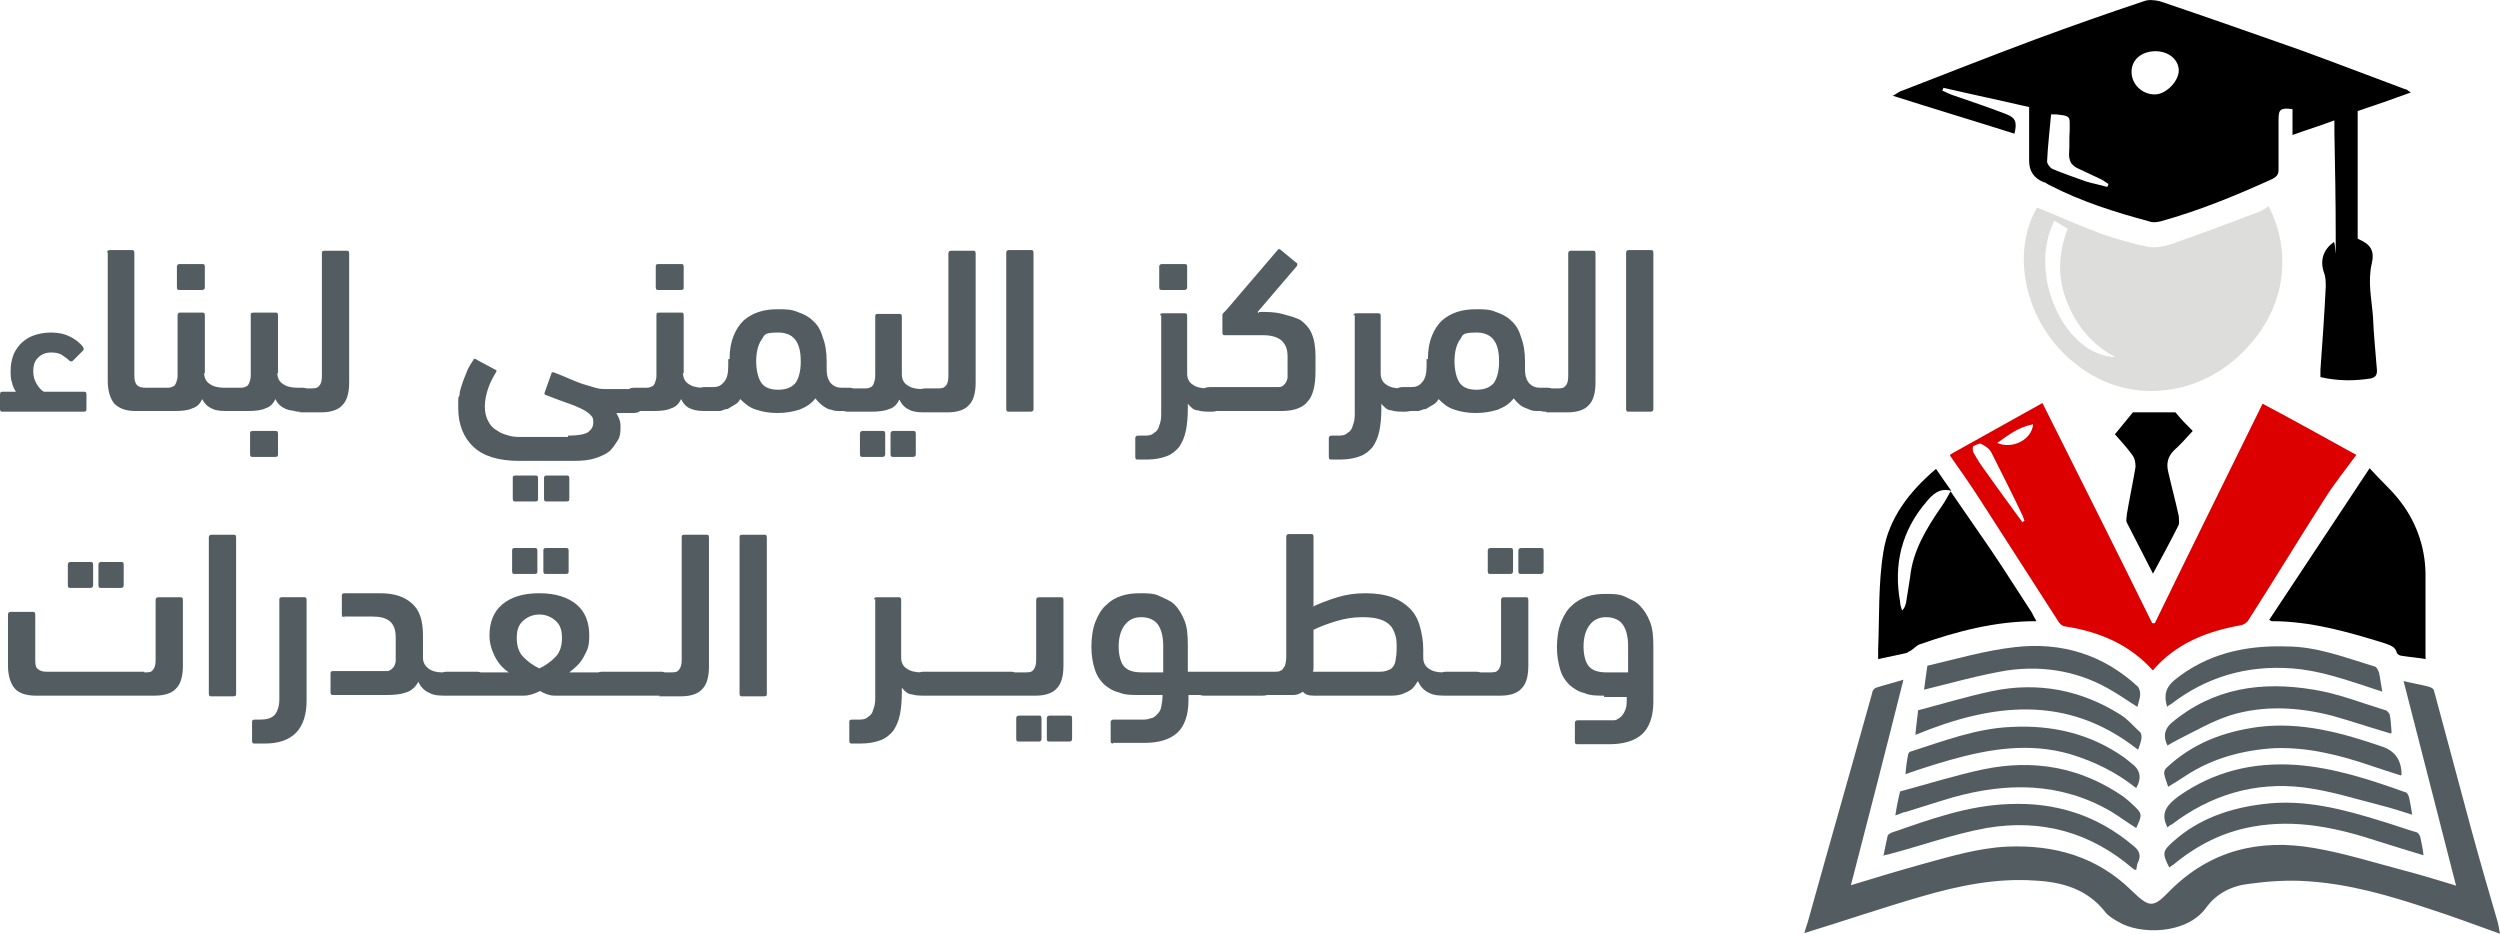 <?xml version="1.0" encoding="UTF-8"?>
<svg id="Layer_1" xmlns="http://www.w3.org/2000/svg" version="1.1" viewBox="0 0 375.9 140.4">
  <!-- Generator: Adobe Illustrator 29.1.0, SVG Export Plug-In . SVG Version: 2.1.0 Build 142)  -->
  <defs>
    <style>
      .st0 {
        fill: #dc0000;
      }

      .st1 {
        fill: #dddddc;
      }

      .st2 {
        fill: #535c60;
      }
    </style>
  </defs>
  <g>
    <path class="st0" d="M293.3,68.3c4.6-2.6,9.2-5.1,13.8-7.7,5.6,11.2,11.1,22.1,16.5,33.1h.4c5.3-10.9,10.7-21.8,16.2-33,4.7,2.5,9.4,5.1,14.1,7.7-1.7,2.3-3.3,4.3-4.7,6.5-3.9,6.1-7.6,12.2-11.5,18.3-.2.4-.7.7-1.1.8-5.1.9-9.8,2.7-13.3,6.8-3.5-3.9-8-5.8-13.1-6.6-.4,0-.8-.3-1-.6-4-6.2-7.9-12.3-11.9-18.5-1.4-2.2-2.9-4.3-4.5-6.6M304.1,78.5c.1,0,.2-.2.3-.2-.1-.3-.2-.5-.3-.8-1.5-3.2-3.1-6.3-4.7-9.5-.3-.6-1-1-1.6-1.3-.2,0-.8.2-1.1.4-.1,0-.1.6,0,.9.4.7.8,1.4,1.3,2.1,2,2.8,4,5.6,6,8.3M305.7,63.8c-2.2.4-3.7,1.6-5.4,2.8,2.3,1,5.2-.5,5.4-2.8"/>
    <path class="st2" d="M369.3,133.2c-2.7-10.5-5.3-20.7-7.9-30.8,1.2.3,2.4.5,3.6.8s.9.7,1.1,1.1c1.8,6.7,3.6,13.4,5.4,20.1,1.3,4.8,2.7,9.6,4.1,14.4.1.5.2,1,.3,1.6-3.6-1.3-7.1-2.6-10.5-3.7-6-2-12.1-3.8-18.5-4.2-2.9-.2-5.9,0-8.8.4-2.6.3-4.9,1.5-6.4,3.6-2.9,4-9.9,4.1-13.2,2.1-.7-.4-1.4-.8-1.9-1.4-2.7-3.5-6.5-4.6-10.7-4.8-5.8-.4-11.5.8-17,2.4-5.9,1.7-11.7,3.7-17.6,5.5.1-.4.3-1,.5-1.6,3.2-11.5,6.5-23,9.7-34.5,0-.3.3-.7.6-.8,1.2-.4,2.5-.7,4.1-1.2-2.6,10.4-5.2,20.5-7.9,30.9,3.9-1.2,7.6-2.3,11.2-3.3,4-1.1,8.1-2.3,12.3-2.5,7.1-.3,13.5,1.5,18.7,6.6,2.7,2.6,3.2,2.7,5.8,0,6.1-6.1,13.5-7.8,21.6-6.4,4.7.8,9.4,2.3,14,3.5,2.3.6,4.5,1.3,7.2,2.1"/>
    <path class="st1" d="M306.3,31.2c3.2,1.3,6.3,2.7,9.5,3.9,2.3.8,4.7,1.5,7.1,2,1,.2,2.3,0,3.3-.3,4.6-1.6,9.1-3.3,13.6-5,.5-.2.8-.5,1.3-.8,3.4,6.5,3.2,15.8-5,23-6.7,5.8-16.8,6.8-24.4.4-7.1-5.8-9.5-16.2-5.4-23.2M318.1,53.7c-3.5-1.8-5.9-4.7-7.3-8.3-1.5-3.7-1.3-7.4.1-11-.7-.4-1.3-.8-2-1.2-4.1,8,1.5,20.3,9.2,20.5"/>
    <path d="M364.8,99.1c-1.2-.2-2.5-.3-3.7-.5-.2,0-.6-.2-.7-.4-.2-1-1.1-1.2-1.9-1.5-5.5-1.7-11.1-3.3-16.9-3.3,0,0-.1,0-.4-.2,5-7.5,9.9-15,15.1-22.8,1.6,1.8,3.1,3.1,4.3,4.6,2.6,3.2,4,7,4.1,11.1v12.9"/>
    <path d="M293.3,73.9c2,2.9,4,5.8,6,8.7,2.1,3.1,4.1,6.3,6.2,9.5.2.4.4.8.7,1.3-6.2,0-11.9,1.5-17.6,3.5-.5.2-.9.7-1.4,1-.2,0-.4.3-.6.3-1.4.3-2.8.6-4.2.9v-1.5c.2-4.9,0-9.9.8-14.7.8-5,3.9-9,7.9-12.4.8,1.2,1.6,2.3,2.3,3.3-1.7-.5-2.8.5-3.7,1.6-3.8,4.4-5,9.5-4,15.1,0,.5.2.9.3,1.3.4-.4.5-.8.6-1.2.2-1.3.4-2.5.6-3.8.4-4,2.5-7.4,4.7-10.6.6-.8,1-1.7,1.5-2.5"/>
    <path d="M323.7,86.2c-1.3-2.5-2.6-5.1-3.9-7.6-.2-.4,0-.9,0-1.3.4-2.4.9-4.7,1.3-7.1,0-.6-.1-1.3-.5-1.8-.8-1.1-1.7-2.1-2.6-3.1.9-1.1,1.9-2.3,2.7-3.3h6.4c.9,1.1,1.7,1.9,2.6,2.8-1,1.1-1.9,2.1-2.8,2.9-.9.9-1.2,1.9-.9,3.2.5,2.2,1.1,4.4,1.6,6.7,0,.4.1.9,0,1.3-1.2,2.4-2.5,4.8-3.9,7.4"/>
    <path class="st2" d="M326.2,130.5c-1.1-2.2-1.1-2.5.6-4,3.8-3.4,8.5-5,13.5-5.6,6.2-.8,12.1.8,17.9,2.6,1.7.5,3.3,1.1,5,1.6.3,0,.6.4.7.7.2.9.4,1.8.5,2.8-2.3-.7-4.6-1.4-6.8-2.1-6.1-2-12.3-3.4-18.9-2.2-4.5.8-8.4,2.8-11.9,5.7-.2.1-.4.3-.6.4"/>
    <path class="st2" d="M283.2,128.7c.2-1.1.4-2,.6-2.9,0-.3.4-.5.6-.6,5.8-2,11.5-4.1,17.7-4.3,7-.3,13.3,1.7,18.7,6.3.9.7,1.2,1.5.6,2.6-.1.3-.1.6-.2,1-.2,0-.4-.1-.5-.2-6.4-5.5-13.8-7.5-22-6.1-5,.9-9.9,2.7-14.9,4-.2,0-.4.1-.8.2"/>
    <path class="st2" d="M325.9,124.4c0,0-.1-.2-.1-.2-1-2.1.2-3.3,1.8-4.5,5.3-3.7,11.1-5.1,17.5-4.7,5.7.4,11.2,2.2,16.5,4.1.3,0,.5.4.6.7.2.8.3,1.6.5,2.7-1.6-.5-3.1-1-4.7-1.4-3.9-1-7.7-2.2-11.6-2.7-7.3-.9-14,1.1-19.9,5.6-.2,0-.3.2-.6.4"/>
    <path class="st2" d="M285,122.5c.1-.7.2-1.2.3-1.7.1-.5.2-1,.4-1.8,4.1-1.1,8.2-2.4,12.4-3.3,7.6-1.6,14.7-.4,21.2,4.1.5.4,1,.8,1.4,1.2,1.5,1.4,1.4,1.5.5,3.5-1.3-.8-2.5-1.7-3.8-2.5-7.6-4.4-15.6-4.4-23.8-2.1-2.4.7-4.8,1.5-7.1,2.2-.4,0-.8.3-1.5.5"/>
    <path class="st2" d="M361,116.6c-1.6-.5-3.1-1-4.6-1.5-4.7-1.6-9.5-2.8-14.5-2.6-4.7.3-9.2,1.5-13.2,4.1-.9.6-1.7,1.1-2.7,1.7-.2-.7-.5-1.3-.6-2,0-.3.1-.6.3-.8,3.9-3.7,8.6-5.5,13.9-6.2,6.5-.8,12.6.9,18.7,3q2.8,1,2.8,4.2"/>
    <path class="st2" d="M321.2,118.5c-3-2.4-6.3-4-9.9-5.1-6.2-1.8-12.2-.8-18.2.9-2.1.6-4.3,1.3-6.6,2.1.1-1,.2-2,.4-2.9,0-.2.2-.5.4-.5,5-1.6,9.9-3.5,15.2-3.7,6.1-.3,11.8,1,16.9,4.6.3.2.6.5,1,.8,1.4,1,1.7,2.2.8,3.8"/>
    <path class="st2" d="M359.5,110.3c-3.1-.9-6-1.9-8.9-2.7-5.1-1.3-10.3-1.6-15.4,0-2.7.9-5.1,2.3-7.7,3.6-.6.3-1.1.6-1.6.9q-1-2,.6-3.4c6.3-5.3,13.6-6.3,21.4-5,3.7.6,7.2,2,10.8,3.1.2,0,.5.4.6.6.2.8.2,1.7.3,2.7"/>
    <path class="st2" d="M325.9,106.4c-.6-1.7-.3-3,1-4.1,4.9-4,10.7-5.3,16.9-5.1,4.6,0,8.9,1.7,13.2,3,.3,0,.6.6.7.9.2.9.3,1.8.5,2.9-.5-.2-1-.3-1.5-.5-4-1.3-7.9-2.7-12.1-3-6.8-.5-12.9,1.3-18.2,5.4-.1,0-.3.2-.5.3"/>
    <path class="st2" d="M321.3,112.6c-10.5-8.2-21.7-6.9-33.3-2.1.1-1.4.3-2.5.4-3.7,3.8-1,7.4-2.1,11.2-2.9,6.8-1.4,13.3-.2,19.3,3.6,1.1.7,1.9,1.7,2.9,2.6.2.2.2.6.2.9-.1.6-.3,1.1-.5,1.7"/>
    <path class="st2" d="M321.4,106.3c-1.3-.8-2.4-1.6-3.6-2.3-4.9-3-10.3-4-16-3.2-4.2.7-8.4,1.9-12.5,2.9.1-.9.3-2.1.5-3.6,4.3-1,8.7-2.3,13.2-2.8,6.9-.8,13.2,1.1,18.4,5.9.3.3.4.8.4,1.2s-.2,1.1-.4,1.8"/>
    <path d="M356.6,39.7c.5-2.1-.2-3-2.1-3.8v-19.2c2.7-.9,5.3-1.8,8-2.8-.4-.2-.6-.5-.9-.5-5.1-1.9-10.3-3.9-15.5-5.8-7.1-2.5-14.2-5-21.3-7.4-.8-.2-1.8-.3-2.5,0-5.4,1.8-10.8,3.7-16.2,5.7-6.7,2.5-13.3,5.1-20,7.7-.5.1-.9.5-1.5.8,6.3,2,12.3,3.8,18.3,5.7.4-1.8.2-2.4-1.4-3-2.6-1-5.3-1.9-7.9-2.8-.6-.2-1.1-.5-1.6-.7.1,0,.2-.3.2-.4,4.3,1,8.6,1.9,12.9,2.9v8.1c0,1.5.7,2.6,2.2,3.2.3,0,.5.3.8.4,4.8,2.5,9.9,4.1,15.1,5.5.5.2,1.1.1,1.6,0,5.8-1.6,11.4-3.9,16.9-6.4.7-.4.9-.7.9-1.4v-7.5c0-1.6.3-1.8,2.1-1.6v3.9c2.2-.8,4.2-1.4,6.3-2.2v1.8c.1,5.2.2,10.5.2,15.7s0,.7-.3.8c-1.5,1.1-2.1,2.6-1.5,4.5.3.7.3,1.5.3,2.2-.2,4.2-.5,8.3-.8,12.5v1.1c2.6.6,5.1.6,7.6.2.7-.2.9-.5.9-1.2-.2-2.7-.5-5.4-.6-8.1-.2-2.6-.8-5.2-.2-7.9ZM317,27.7c0,0,0,.3-.2.4h0c-1-.3-2.1-.5-3.1-.8-1.7-.6-3.4-1.2-5.1-1.9-.4-.2-.8-.8-.8-1.1,0,0,0,0,0,0,0,0,0,0,0,0,.1-2.4.4-4.7.6-7.1h.8c1.6.2,2,.2,2,1.2,0,.3,0,.7,0,1.2-.1,1.2,0,2.4-.1,3.6,0,.5.1.9.3,1.3.3.4.7.7,1.2.9,1.1.5,2.3,1.1,3.4,1.6.4.2.7.5,1.1.7,0,0,0,0,0,0,0,0,0,0,0,0ZM324,14.2s0,0,0,0c0,0,0,0,0,0-1.9,0-3.5-1.5-3.5-3.4s1.6-3.1,3.6-3.1c0,0,0,0,0,0,0,0,0,0,0,0,0,0,0,0,0,0h0s0,0,0,0c2,0,3.5,1.3,3.5,2.9s-1.9,3.6-3.6,3.6Z"/>
  </g>
  <path class="st2" d="M2.4,58.9c-.3-.4-.5-.9-.6-1.4-.2-.5-.2-1.1-.2-1.8s.1-1.3.3-2,.6-1.3,1.1-1.9c.5-.5,1.1-1,1.9-1.3s1.7-.5,2.8-.5,2,.2,2.8.6c.8.4,1.5.9,2,1.6,0,0,.1.2.1.3,0,0,0,0-.1.2l-1.5,1.5c-.2.2-.4.2-.6,0-.4-.4-.8-.6-1.2-.9-.4-.2-.9-.3-1.5-.3-.9,0-1.5.3-2,.8s-.7,1.2-.7,2,.2,1.4.5,1.9.7,1,1.1,1.2h6c.2,0,.4,0,.4.4v2.2c0,.3-.1.4-.4.4H.4c-.2,0-.4,0-.4-.4v-2.2c0-.3.1-.4.4-.4h2.1,0ZM16.1,38c0-.2.1-.4.4-.4h3.3c.2,0,.4,0,.4.4v18.4c0,.7.1,1.2.4,1.5s.7.4,1.3.4h1.2c.5,0,.8,0,1.1.4.2.3.4.7.4,1.4s-.1,1.2-.3,1.4c-.2.2-.6.3-1.1.3h-2.8c-1.5,0-2.5-.4-3.2-1.1-.6-.7-1-1.9-1-3.4v-19.4h0ZM30.7,56.1c0,.7.3,1.3.8,1.6.5.4,1.3.6,2.2.6h.6c.5,0,.8,0,1.1.4.2.3.4.7.4,1.3s0,1.2-.3,1.4c-.2.3-.6.4-1.1.4-.9,0-1.7,0-2.4-.3s-1.2-.7-1.6-1.5c-.3.7-.8,1.2-1.5,1.4-.6.3-1.5.4-2.7.4h-2.8c-.5,0-.8,0-1.1-.2-.2-.2-.4-.5-.4-1s.1-1.1.3-1.6c.2-.5.6-.7,1.1-.7h1.7c.4,0,.7,0,1-.2.2,0,.4-.3.5-.6s.2-.6.2-1v-9.1c0-.2.1-.4.4-.4h3.3c.2,0,.4,0,.4.4v8.7h0ZM27,43.6c-.2,0-.4,0-.4-.4v-3.1c0-.2.1-.4.4-.4h3.4c.2,0,.4,0,.4.4v3.1c0,.2-.1.4-.4.4h-3.4ZM41.7,56.1c0,.7.3,1.3.8,1.6.5.4,1.3.6,2.2.6h.6c.5,0,.8,0,1.1.4.2.3.4.7.4,1.3s0,1.2-.3,1.4c-.2.3-.6.4-1.1.4-.9,0-1.7,0-2.4-.3s-1.2-.7-1.6-1.5c-.3.7-.8,1.2-1.5,1.4-.6.3-1.5.4-2.7.4h-2.8c-.5,0-.8,0-1.1-.2-.2-.2-.4-.5-.4-1s0-1.1.3-1.6.6-.7,1.1-.7h1.7c.4,0,.7,0,1-.2.2,0,.4-.3.5-.6s.2-.6.2-1v-9.1c0-.2,0-.4.4-.4h3.3c.2,0,.4,0,.4.4v8.7h-.1ZM38,68.7c-.2,0-.4,0-.4-.4v-3.1c0-.2,0-.4.4-.4h3.4c.2,0,.4,0,.4.4v3.1c0,.2,0,.4-.4.4h-3.4ZM45.1,61.9c-.5,0-.8,0-1.1-.3-.2-.2-.4-.7-.4-1.4s0-1.1.3-1.4c.2-.3.6-.4,1.1-.4h1.7c.6,0,1,0,1.3-.4.3-.3.4-.8.4-1.5v-18.4c0-.2,0-.4.4-.4h3.3c.2,0,.4,0,.4.4v19.4c0,1.5-.3,2.7-1,3.4-.6.7-1.7,1.1-3.2,1.1h-3.3,0ZM85.5,65.5c1.4,0,2.4-.2,2.9-.5.5-.4.8-.8.8-1.4s0-.8-.4-1.2c-.3-.3-.7-.6-1.3-.9s-1.3-.6-2.2-.9c-.9-.3-1.9-.7-3.2-1.2-.2,0-.3-.2-.2-.4l1-2.8c0-.2.2-.3.4-.2.8.3,1.5.6,2.2.9.7.3,1.4.6,2,.8.7.2,1.3.4,2,.6.6.2,1.3.2,2,.2h3.6c.5,0,.8,0,1.1.4.2.2.4.7.4,1.3s0,1.2-.3,1.5c-.2.3-.6.4-1.1.4h-2.5c0,.2.3.5.4.9.2.4.2.9.2,1.3s0,1.3-.4,1.9-.7,1.1-1.2,1.6c-.6.5-1.3.8-2.2,1.1-.9.3-2,.4-3.3.4h-8.1c-3.1,0-5.4-.7-6.9-2.1s-2.3-3.4-2.3-5.8,0-1.3.2-2c0-.7.3-1.3.5-2,.2-.6.5-1.2.7-1.8.3-.6.6-1.1.9-1.5,0-.2.3-.2.5,0l2.8,1.5c.2,0,.2.3,0,.5-.4.7-.8,1.4-1.1,2.3-.3.9-.5,1.8-.5,2.7s.2,1.7.5,2.2c.3.6.7,1.1,1.3,1.4.5.4,1.1.6,1.8.8.7.2,1.3.2,2,.2h6.9v-.2ZM77.5,75.4c-.2,0-.4,0-.4-.4v-3.1c0-.2,0-.4.4-.4h3c.2,0,.4,0,.4.4v3.1c0,.2,0,.4-.4.4h-3ZM82.2,75.4c-.2,0-.4,0-.4-.4v-3.1c0-.2,0-.4.4-.4h3c.2,0,.4,0,.4.4v3.1c0,.2,0,.4-.4.4h-3ZM102.7,56.1c0,.7.3,1.3.8,1.6.5.4,1.3.6,2.2.6h.6c.5,0,.8,0,1.1.4.2.3.4.7.4,1.3s0,1.2-.3,1.4c-.2.3-.6.4-1.1.4-.9,0-1.7,0-2.4-.3-.7-.2-1.2-.7-1.6-1.5-.3.7-.8,1.2-1.5,1.4-.6.3-1.5.4-2.7.4h-2.8c-.5,0-.8,0-1.1-.2-.2-.2-.4-.5-.4-1s0-1.1.3-1.6c.2-.5.6-.7,1.1-.7h1.7c.4,0,.7,0,1-.2.2,0,.4-.3.5-.6s.2-.6.2-1v-9.1c0-.2,0-.4.4-.4h3.3c.2,0,.4,0,.4.4v8.7h0ZM99,43.6c-.2,0-.4,0-.4-.4v-3.1c0-.2,0-.4.4-.4h3.4c.2,0,.4,0,.4.4v3.1c0,.2,0,.4-.4.4h-3.4ZM109.7,54c0-1.4.2-2.5.6-3.5s.9-1.7,1.5-2.3c.7-.6,1.4-1,2.3-1.3s1.8-.4,2.9-.4,2,0,2.9.4c.9.3,1.7.7,2.3,1.3.7.6,1.2,1.4,1.5,2.5.4,1,.6,2.2.6,3.7v1.2c0,1,.3,1.7.7,2.1.4.4.9.6,1.5.6h1c.5,0,.8,0,1.1.4.2.3.4.7.4,1.3s-.1,1.2-.3,1.4c-.2.3-.6.4-1.1.4h-1.3c-.4,0-.9,0-1.3-.2-.4,0-.9-.3-1.3-.6s-.7-.6-1.1-1.1c-.6.8-1.4,1.3-2.4,1.7-1,.3-2,.5-3.3.5s-2.3-.2-3.2-.5c-1-.3-1.7-.9-2.4-1.6-.2.4-.5.7-.9.9-.3.2-.7.4-1,.6-.4,0-.7.2-1.1.3h-2.3c-.5,0-.8,0-1.1-.4-.2-.3-.4-.7-.4-1.4s0-1.2.3-1.4c.2-.2.6-.4,1.1-.4h1.4c.6,0,1.1-.2,1.5-.7.5-.5.7-1.3.7-2.5v-1h.2ZM120.4,54.3c0-2.9-1.1-4.3-3.4-4.3s-2,.4-2.5,1.1c-.5.7-.8,1.8-.8,3.2s.3,2.6.8,3.3,1.4,1,2.5,1,2-.3,2.6-1c.5-.7.8-1.8.8-3.2h0ZM135.2,60.1c-.3.7-.8,1.2-1.5,1.4-.7.3-1.6.4-2.7.4h-3.3c-.5,0-.8,0-1.1-.3-.2-.2-.4-.7-.4-1.3s0-1.2.3-1.5c.2-.3.6-.4,1.1-.4h2.3c.4,0,.8,0,1-.2.2,0,.4-.3.5-.6s.2-.6.2-1.1v-9c0,0,0-.2.2-.3h3.4c.2,0,.4,0,.4.4v8.7c0,.7.3,1.3.8,1.6.5.4,1.3.6,2.2.6h.6c.5,0,.8,0,1.1.4.2.3.4.7.4,1.3s-.1,1.2-.3,1.4c-.2.3-.6.4-1.1.4-.9,0-1.7,0-2.4-.3s-1.2-.7-1.6-1.5h0ZM129.7,68.7c-.2,0-.4,0-.4-.4v-3.1c0-.2.1-.4.4-.4h3c.2,0,.4,0,.4.4v3.1c0,.2-.1.4-.4.4h-3ZM134.3,68.7c-.2,0-.4,0-.4-.4v-3.1c0-.2.1-.4.4-.4h3c.2,0,.4,0,.4.4v3.1c0,.2-.1.4-.4.4h-3ZM139.3,61.9c-.5,0-.8,0-1.1-.3-.2-.2-.4-.7-.4-1.4s.1-1.1.3-1.4c.2-.3.6-.4,1.1-.4h1.7c.6,0,1,0,1.3-.4.3-.3.4-.8.4-1.5v-18.4c0-.2.1-.4.4-.4h3.3c.2,0,.4,0,.4.4v19.4c0,1.5-.3,2.7-1,3.4-.6.7-1.7,1.1-3.2,1.1h-3.3.1ZM155.4,61.5c0,.2-.1.4-.4.4h-3.3c-.2,0-.4,0-.4-.4v-23.5c0-.2.1-.4.4-.4h3.3c.2,0,.4,0,.4.4v23.5ZM174.4,47.5c0-.2.1-.4.4-.4h3.3c.2,0,.4,0,.4.4v8.7c0,.7.3,1.3.8,1.6.5.4,1.3.6,2.2.6h.6c.5,0,.8,0,1.1.4.2.3.4.7.4,1.3s-.1,1.2-.3,1.4c-.2.3-.6.4-1.1.4-.8,0-1.5,0-2.1-.2-.6,0-1.1-.5-1.5-1v.7c0,1.3-.1,2.4-.3,3.4s-.6,1.8-1,2.4c-.5.6-1.1,1.1-1.9,1.4-.8.3-1.8.5-3,.5h-1.3c-.2,0-.4,0-.4-.4v-2.8c0-.2.1-.4.4-.4h.8c.7,0,1.2,0,1.6-.4.4-.2.7-.6.8-1.1.2-.5.3-1,.3-1.7v-15l-.2.2ZM174.7,43.6c-.2,0-.4,0-.4-.4v-3.1c0-.2.1-.4.4-.4h3.4c.2,0,.4,0,.4.4v3.1c0,.2-.1.4-.4.4h-3.4ZM189.3,46.9c1.3,0,2.4,0,3.5.3s1.9.5,2.7.9c.7.5,1.3,1.1,1.7,2s.6,2,.6,3.5v2.1c0,1.2-.1,2.2-.3,2.9-.2.8-.5,1.4-1,1.9-.4.5-1,.8-1.6,1s-1.4.3-2.3.3h-10.5c-.5,0-.8,0-1.1-.4-.2-.3-.4-.8-.4-1.5s.1-1.2.3-1.4.6-.3,1.1-.3h8.8c.6,0,1.2,0,1.5,0,.4,0,.7-.2.9-.5.2-.2.3-.5.4-.9v-3.2c0-1.1-.3-1.8-.9-2.4-.6-.5-1.5-.8-2.8-.8h-5.7c-.2,0-.4,0-.4-.4v-2.5c0-.2,0-.3.2-.5s.3-.3.4-.4l7.7-9c.1-.2.3-.2.5,0l2.3,1.9c.2,0,.2.3.1.5l-5.9,6.9.2.2ZM203.5,47.5c0-.2.1-.4.4-.4h3.3c.2,0,.4,0,.4.4v8.7c0,.7.3,1.3.8,1.6.5.4,1.3.6,2.2.6h.6c.5,0,.8,0,1.1.4.2.3.4.7.4,1.3s-.1,1.2-.3,1.4c-.2.3-.6.4-1.1.4-.8,0-1.5,0-2.1-.2-.6,0-1.1-.5-1.5-1v.7c0,1.3-.1,2.4-.3,3.4s-.6,1.8-1,2.4c-.5.6-1.1,1.1-1.9,1.4-.8.3-1.8.5-3,.5h-1.3c-.2,0-.4,0-.4-.4v-2.8c0-.2.1-.4.4-.4h.8c.7,0,1.2,0,1.6-.4.4-.2.7-.6.8-1.1.2-.5.3-1,.3-1.7v-15l-.2.2ZM214.7,54c0-1.4.2-2.5.6-3.5.4-1,.9-1.7,1.5-2.3.7-.6,1.4-1,2.3-1.3.9-.3,1.8-.4,2.9-.4s2,0,2.9.4c.9.3,1.7.7,2.3,1.3.7.6,1.2,1.4,1.5,2.5.4,1,.6,2.2.6,3.7v1.2c0,1,.3,1.7.7,2.1.4.4.9.6,1.5.6h1c.5,0,.8,0,1.1.4.2.3.4.7.4,1.3s-.1,1.2-.3,1.4c-.2.3-.6.4-1.1.4h-1.3c-.4,0-.9,0-1.3-.2s-.9-.3-1.3-.6c-.4-.3-.7-.6-1.1-1.1-.6.8-1.4,1.3-2.4,1.7-1,.3-2,.5-3.3.5s-2.3-.2-3.2-.5c-1-.3-1.7-.9-2.4-1.6-.2.4-.5.7-.9.9-.3.2-.7.4-1,.6-.4,0-.7.2-1.1.3h-2.3c-.5,0-.8,0-1.1-.4-.2-.3-.4-.7-.4-1.4s.1-1.2.3-1.4.6-.4,1.1-.4h1.4c.6,0,1.1-.2,1.5-.7.5-.5.7-1.3.7-2.5v-1h.2ZM225.4,54.3c0-2.9-1.1-4.3-3.4-4.3s-2,.4-2.5,1.1c-.5.7-.8,1.8-.8,3.2s.3,2.6.8,3.3,1.4,1,2.5,1,2-.3,2.6-1c.5-.7.8-1.8.8-3.2h0ZM232.5,61.9c-.5,0-.8,0-1.1-.3-.2-.2-.4-.7-.4-1.4s.1-1.1.3-1.4c.2-.3.6-.4,1.1-.4h1.7c.6,0,1,0,1.3-.4.3-.3.4-.8.4-1.5v-18.4c0-.2.1-.4.4-.4h3.3c.2,0,.4,0,.4.4v19.4c0,1.5-.3,2.7-1,3.4-.6.7-1.7,1.1-3.2,1.1h-3.3.1ZM248.6,61.5c0,.2-.1.4-.4.4h-3.3c-.2,0-.4,0-.4-.4v-23.5c0-.2.1-.4.4-.4h3.3c.2,0,.4,0,.4.4v23.5Z"/>
  <path class="st2" d="M21.7,101.1c.6,0,1.1,0,1.3-.4.3-.3.4-.8.4-1.5v-9c0-.2.1-.4.4-.4h3.3c.2,0,.4,0,.4.4v9.9c0,1.5-.3,2.7-1,3.4-.6.7-1.7,1.1-3.3,1.1H5.4c-1.5,0-2.6-.4-3.2-1.1-.6-.7-1-1.9-1-3.4v-7.7c0-.2.1-.4.4-.4h3.3c.2,0,.4,0,.4.4v6.7c0,.7,0,1.2.4,1.5s.7.4,1.3.4h14.7ZM10.6,88.4c-.2,0-.4,0-.4-.4v-3.1c0-.2.1-.4.4-.4h3c.2,0,.4,0,.4.4v3.1c0,.2-.1.4-.4.4h-3ZM15.2,88.4c-.2,0-.4,0-.4-.4v-3.1c0-.2.1-.4.4-.4h3c.2,0,.4,0,.4.4v3.1c0,.2-.1.4-.4.4h-3ZM35.5,104.3c0,.2,0,.4-.4.4h-3.3c-.2,0-.4,0-.4-.4v-23.5c0-.2.1-.4.4-.4h3.3c.2,0,.4,0,.4.4v23.5ZM38.3,111.8c-.2,0-.4,0-.4-.4v-2.8c0-.2,0-.4.4-.4h.8c1,0,1.7-.2,2.2-.7.4-.5.7-1.3.7-2.3v-15c0-.2,0-.4.4-.4h3.3c.2,0,.4,0,.4.4v15.1c0,4.3-2.1,6.5-6.3,6.5h-1.5ZM51.8,92.8c-.2,0-.4,0-.4-.4v-2.8c0-.2,0-.4.4-.4h5.4c2,0,3.6.5,4.7,1.5,1.2,1,1.7,2.6,1.7,4.9v3.3c0,.7.3,1.2.8,1.6s1.2.6,2.1.6h.6c.5,0,.8,0,1.1.4.2.3.4.7.4,1.3s0,1.2-.3,1.4c-.2.3-.6.4-1.1.4-1,0-1.9,0-2.6-.4-.7-.3-1.3-.8-1.7-1.7-.4.8-1.1,1.4-1.8,1.6-.8.3-1.8.4-3,.4h-8c-.2,0-.4,0-.4-.4v-2.8c0-.2,0-.4.4-.4h6.6c.6,0,1.2,0,1.5,0,.4,0,.7-.3.9-.5s.3-.5.4-.9v-3.7c0-1.1-.3-1.9-.9-2.4-.6-.5-1.5-.7-2.7-.7h-4.3l.2.2ZM67.3,104.6c-.5,0-.8,0-1-.4s-.3-.7-.3-1.3,0-1.2.2-1.5.5-.4,1-.4h4.3c.5,0,.8,0,1.1.4.2.3.4.7.4,1.4s0,1.2-.3,1.5c-.2.2-.6.3-1.1.3,0,0-4.3,0-4.3,0ZM81.1,89.2c2.4,0,4.3.6,5.6,1.7,1.3,1.1,1.9,2.7,1.9,4.6s-.3,2.2-.8,3.2-1.3,1.7-2.2,2.4h5.1c.5,0,.8,0,1.1.3.2.2.4.7.4,1.3s0,1.2-.3,1.5c-.2.3-.6.4-1.1.4h-5c-.9,0-1.7,0-2.4,0-.8,0-1.5-.3-2.2-.7-.8.4-1.6.7-2.5.7s-1.7,0-2.4,0h-4.7c-.5,0-.8,0-1.1-.4-.2-.3-.4-.8-.4-1.4s0-1.2.3-1.4.6-.3,1.1-.3h5c-.9-.6-1.6-1.4-2.1-2.4s-.8-2-.8-3.2c0-1.9.6-3.5,1.9-4.6s3.1-1.7,5.6-1.7ZM77.4,86.3c-.2,0-.4,0-.4-.4v-3.1c0-.2,0-.4.4-.4h3c.2,0,.4,0,.4.4v3.1c0,.2,0,.4-.4.4h-3ZM81.1,92.4c-.9,0-1.7.3-2.4.9-.7.6-1,1.4-1,2.6s.3,2.2,1,2.9c.7.7,1.5,1.3,2.4,1.7.9-.4,1.7-1,2.4-1.7.7-.7,1-1.7,1-2.9s-.3-2-1-2.6-1.5-.9-2.4-.9ZM82.1,86.3c-.2,0-.4,0-.4-.4v-3.1c0-.2,0-.4.4-.4h3c.2,0,.4,0,.4.4v3.1c0,.2,0,.4-.4.4h-3ZM90.7,104.6c-.5,0-.8,0-1-.4s-.3-.7-.3-1.3,0-1.2.2-1.5.5-.4,1-.4h4.3c.5,0,.8,0,1.1.4.2.3.4.7.4,1.4s0,1.2-.3,1.5c-.2.2-.6.3-1.1.3,0,0-4.3,0-4.3,0ZM95,104.6c-.5,0-.8,0-1-.4s-.3-.7-.3-1.3,0-1.2.2-1.5.5-.4,1-.4h4.3c.5,0,.8,0,1.1.4.2.3.4.7.4,1.4s0,1.2-.3,1.5c-.2.2-.6.3-1.1.3,0,0-4.3,0-4.3,0ZM99.2,104.6c-.5,0-.8,0-1.1-.3-.2-.2-.4-.7-.4-1.4s0-1.1.3-1.4c.2-.3.6-.4,1.1-.4h1.7c.6,0,1,0,1.3-.4s.4-.8.4-1.5v-18.4c0-.2,0-.4.4-.4h3.3c.2,0,.4,0,.4.4v19.4c0,1.5-.3,2.7-1,3.4-.6.7-1.7,1.1-3.2,1.1h-3.3,0ZM115.3,104.3c0,.2,0,.4-.4.4h-3.3c-.2,0-.4,0-.4-.4v-23.5c0-.2,0-.4.4-.4h3.3c.2,0,.4,0,.4.4v23.5ZM131.4,90.2c0-.2.1-.4.4-.4h3.3c.2,0,.4,0,.4.4v8.7c0,.7.3,1.3.8,1.6.5.4,1.3.6,2.2.6h.6c.5,0,.8,0,1.1.4.2.3.4.7.4,1.3s-.1,1.2-.3,1.4c-.2.3-.6.4-1.1.4-.8,0-1.5,0-2.1-.2-.6,0-1.1-.5-1.5-1v.7c0,1.3-.1,2.4-.3,3.4s-.6,1.8-1,2.4c-.5.6-1.1,1.1-1.9,1.4-.8.3-1.8.5-3,.5h-1.3c-.2,0-.4,0-.4-.4v-2.8c0-.2,0-.4.4-.4h.8c.7,0,1.2,0,1.6-.4.4-.2.7-.6.8-1.1.2-.5.3-1,.3-1.7v-15l-.2.2ZM139,104.6c-.5,0-.8,0-1-.4-.2-.2-.3-.7-.3-1.3s0-1.2.2-1.5.5-.4,1-.4h4.3c.5,0,.8,0,1.1.4.2.3.4.7.4,1.4s-.1,1.2-.3,1.5c-.2.2-.6.3-1.1.3h-4.3,0ZM143.3,104.6c-.5,0-.8,0-1-.4-.2-.2-.3-.7-.3-1.3s0-1.2.2-1.5.5-.4,1-.4h4.3c.5,0,.8,0,1.1.4.2.3.4.7.4,1.4s-.1,1.2-.3,1.5c-.2.2-.6.3-1.1.3h-4.3,0ZM147.6,104.6c-.5,0-.8,0-1-.4-.2-.2-.3-.7-.3-1.3s0-1.2.2-1.5.5-.4,1-.4h4.3c.5,0,.8,0,1.1.4.2.3.4.7.4,1.4s-.1,1.2-.3,1.5c-.2.2-.6.3-1.1.3h-4.3,0ZM151.9,104.6c-.5,0-.8,0-1.1-.3-.2-.2-.4-.7-.4-1.3s.1-1.2.3-1.5.6-.4,1.1-.4h2.3c.6,0,1,0,1.3-.4s.4-.8.4-1.5v-9c0-.2.1-.4.4-.4h3.3c.2,0,.4,0,.4.4v9.9c0,1.5-.3,2.7-1,3.4-.6.7-1.7,1.1-3.2,1.1h-3.9,0ZM153.2,111.5c-.2,0-.4,0-.4-.4v-3.1c0-.2.1-.4.4-.4h3c.2,0,.4,0,.4.4v3.1c0,.2-.1.4-.4.4h-3ZM157.8,111.5c-.2,0-.4,0-.4-.4v-3.1c0-.2.1-.4.4-.4h3c.2,0,.4,0,.4.4v3.1c0,.2-.1.4-.4.4h-3ZM167.4,111.8c-.2,0-.4,0-.4-.4v-2.8c0-.2.1-.4.4-.4h4.2c.5,0,1,0,1.4-.2.4,0,.7-.3,1-.6.3-.3.5-.6.6-1.1s.2-1.1.2-1.8h-3.6c-1.1,0-2.1,0-3-.4-.9-.2-1.6-.7-2.2-1.2-.6-.6-1.1-1.3-1.4-2.3-.3-.9-.5-2.1-.5-3.4s.2-2.7.6-3.7c.4-1,.9-1.9,1.6-2.5.7-.7,1.4-1.1,2.3-1.4.9-.3,1.8-.4,2.8-.4s2.1,0,2.9.4,1.7.7,2.3,1.3c.6.6,1.1,1.4,1.5,2.4s.5,2.2.5,3.7v4h2.5c.5,0,.8,0,1.1.4.2.3.4.7.4,1.3s-.1,1.3-.3,1.5-.6.3-1.1.3h-2.5v.8c0,2.2-.6,3.9-1.7,4.9-1.1,1-2.8,1.5-4.9,1.5h-4.8,0ZM171.6,92.8c-1.1,0-1.9.4-2.5,1.2s-.9,1.9-.9,3.2.3,2.5.9,3.1,1.5.8,2.6.8h3.2v-4c0-1.4-.3-2.5-.8-3.2s-1.4-1.1-2.5-1.1ZM181.2,104.6c-.5,0-.8,0-1-.4-.2-.2-.3-.7-.3-1.3s0-1.2.2-1.5.5-.4,1-.4h4.3c.5,0,.8,0,1.1.4.2.3.4.7.4,1.4s-.1,1.2-.3,1.5c-.2.2-.6.3-1.1.3h-4.3,0ZM185.5,104.6c-.5,0-.8,0-1-.4-.2-.2-.3-.7-.3-1.3s0-1.2.2-1.5.5-.4,1-.4h4.3c.5,0,.8,0,1.1.4.2.3.4.7.4,1.4s-.1,1.2-.3,1.5c-.2.2-.6.3-1.1.3h-4.3,0ZM197.4,91.2c1.1-.5,2.4-1,3.7-1.4s2.7-.6,4.2-.6,2.9.2,4,.6,2,1,2.7,1.7,1.2,1.6,1.5,2.7.5,2.2.5,3.5,0,.5,0,.7v.5c0,.7.3,1.3.8,1.6.5.4,1.2.6,2.1.6h.6c.5,0,.8,0,1.1.4.2.3.4.7.4,1.3s-.1,1.2-.3,1.4c-.2.3-.6.4-1.1.4-1,0-1.9,0-2.7-.4s-1.3-.9-1.7-1.8c-.3.5-.6.9-.9,1.2-.4.3-.8.5-1.3.7s-1.1.3-1.8.3h-11.7c-.8,0-1.3-.2-1.6-.6-.4.3-.9.5-1.4.5h-4.6c-.5,0-.8,0-1.1-.3-.2-.2-.4-.7-.4-1.3s.1-1.3.3-1.5.6-.4,1.1-.4h1.8c.4,0,.8,0,1-.2.2,0,.4-.4.6-.7.1-.3.2-.8.2-1.3v-18.1c0-.2.1-.4.4-.4h3.3c.2,0,.4,0,.4.4v10.4h-.1ZM204.8,92.8c-1.3,0-2.6.2-3.9.6-1.3.4-2.4.8-3.4,1.3v5.6c0,.3,0,.5-.1.7h10.2c.6,0,1.1-.2,1.5-.4.3-.2.6-.6.7-1.1.1-.5.2-1.2.2-2s0-1.4-.2-2-.4-1.1-.8-1.5c-.4-.4-.9-.7-1.6-.9-.6-.2-1.5-.3-2.5-.3h0ZM217.6,104.6c-.5,0-.8,0-1-.4-.2-.2-.3-.7-.3-1.3s0-1.2.2-1.5.5-.4,1-.4h4.3c.5,0,.8,0,1.1.4.2.3.4.7.4,1.4s-.1,1.2-.3,1.5c-.2.2-.6.3-1.1.3h-4.3,0ZM221.8,104.6c-.5,0-.8,0-1.1-.3-.2-.2-.4-.7-.4-1.3s.1-1.2.3-1.5.6-.4,1.1-.4h2.3c.6,0,1,0,1.3-.4s.4-.8.4-1.5v-9c0-.2.1-.4.4-.4h3.3c.2,0,.4,0,.4.4v9.9c0,1.5-.3,2.7-1,3.4-.6.7-1.7,1.1-3.2,1.1h-3.9,0ZM224.1,86.3c-.2,0-.4,0-.4-.4v-3.1c0-.2.1-.4.4-.4h3c.2,0,.4,0,.4.4v3.1c0,.2-.1.4-.4.4h-3ZM228.7,86.3c-.2,0-.4,0-.4-.4v-3.1c0-.2.1-.4.4-.4h3c.2,0,.4,0,.4.4v3.1c0,.2-.1.4-.4.4h-3ZM241.2,104.6c-1.1,0-2.1,0-3-.4-.9-.2-1.6-.7-2.2-1.2-.6-.6-1.1-1.3-1.4-2.3s-.5-2.1-.5-3.4.2-2.7.6-3.7c.4-1,.9-1.9,1.6-2.5.7-.7,1.5-1.1,2.3-1.4.9-.3,1.8-.4,2.8-.4s2.1,0,2.9.4,1.7.7,2.3,1.4c.6.6,1.1,1.4,1.5,2.4s.5,2.2.5,3.7v8.3c0,2.2-.6,3.9-1.7,4.9-1.1,1-2.8,1.5-4.9,1.5h-4.8c-.2,0-.4,0-.4-.4v-2.8c0-.2.1-.4.4-.4h4.2c.5,0,.9,0,1.3,0,.4,0,.7-.3,1-.5.3-.3.5-.6.7-1.1s.2-1.1.2-1.9h-3.6.2ZM241.5,92.8c-1.1,0-1.9.4-2.5,1.2-.6.8-.9,1.9-.9,3.2s.3,2.5.9,3.1,1.5.8,2.6.8h3.2v-4c0-1.4-.3-2.5-.8-3.2s-1.4-1.1-2.5-1.1Z"/>
</svg>